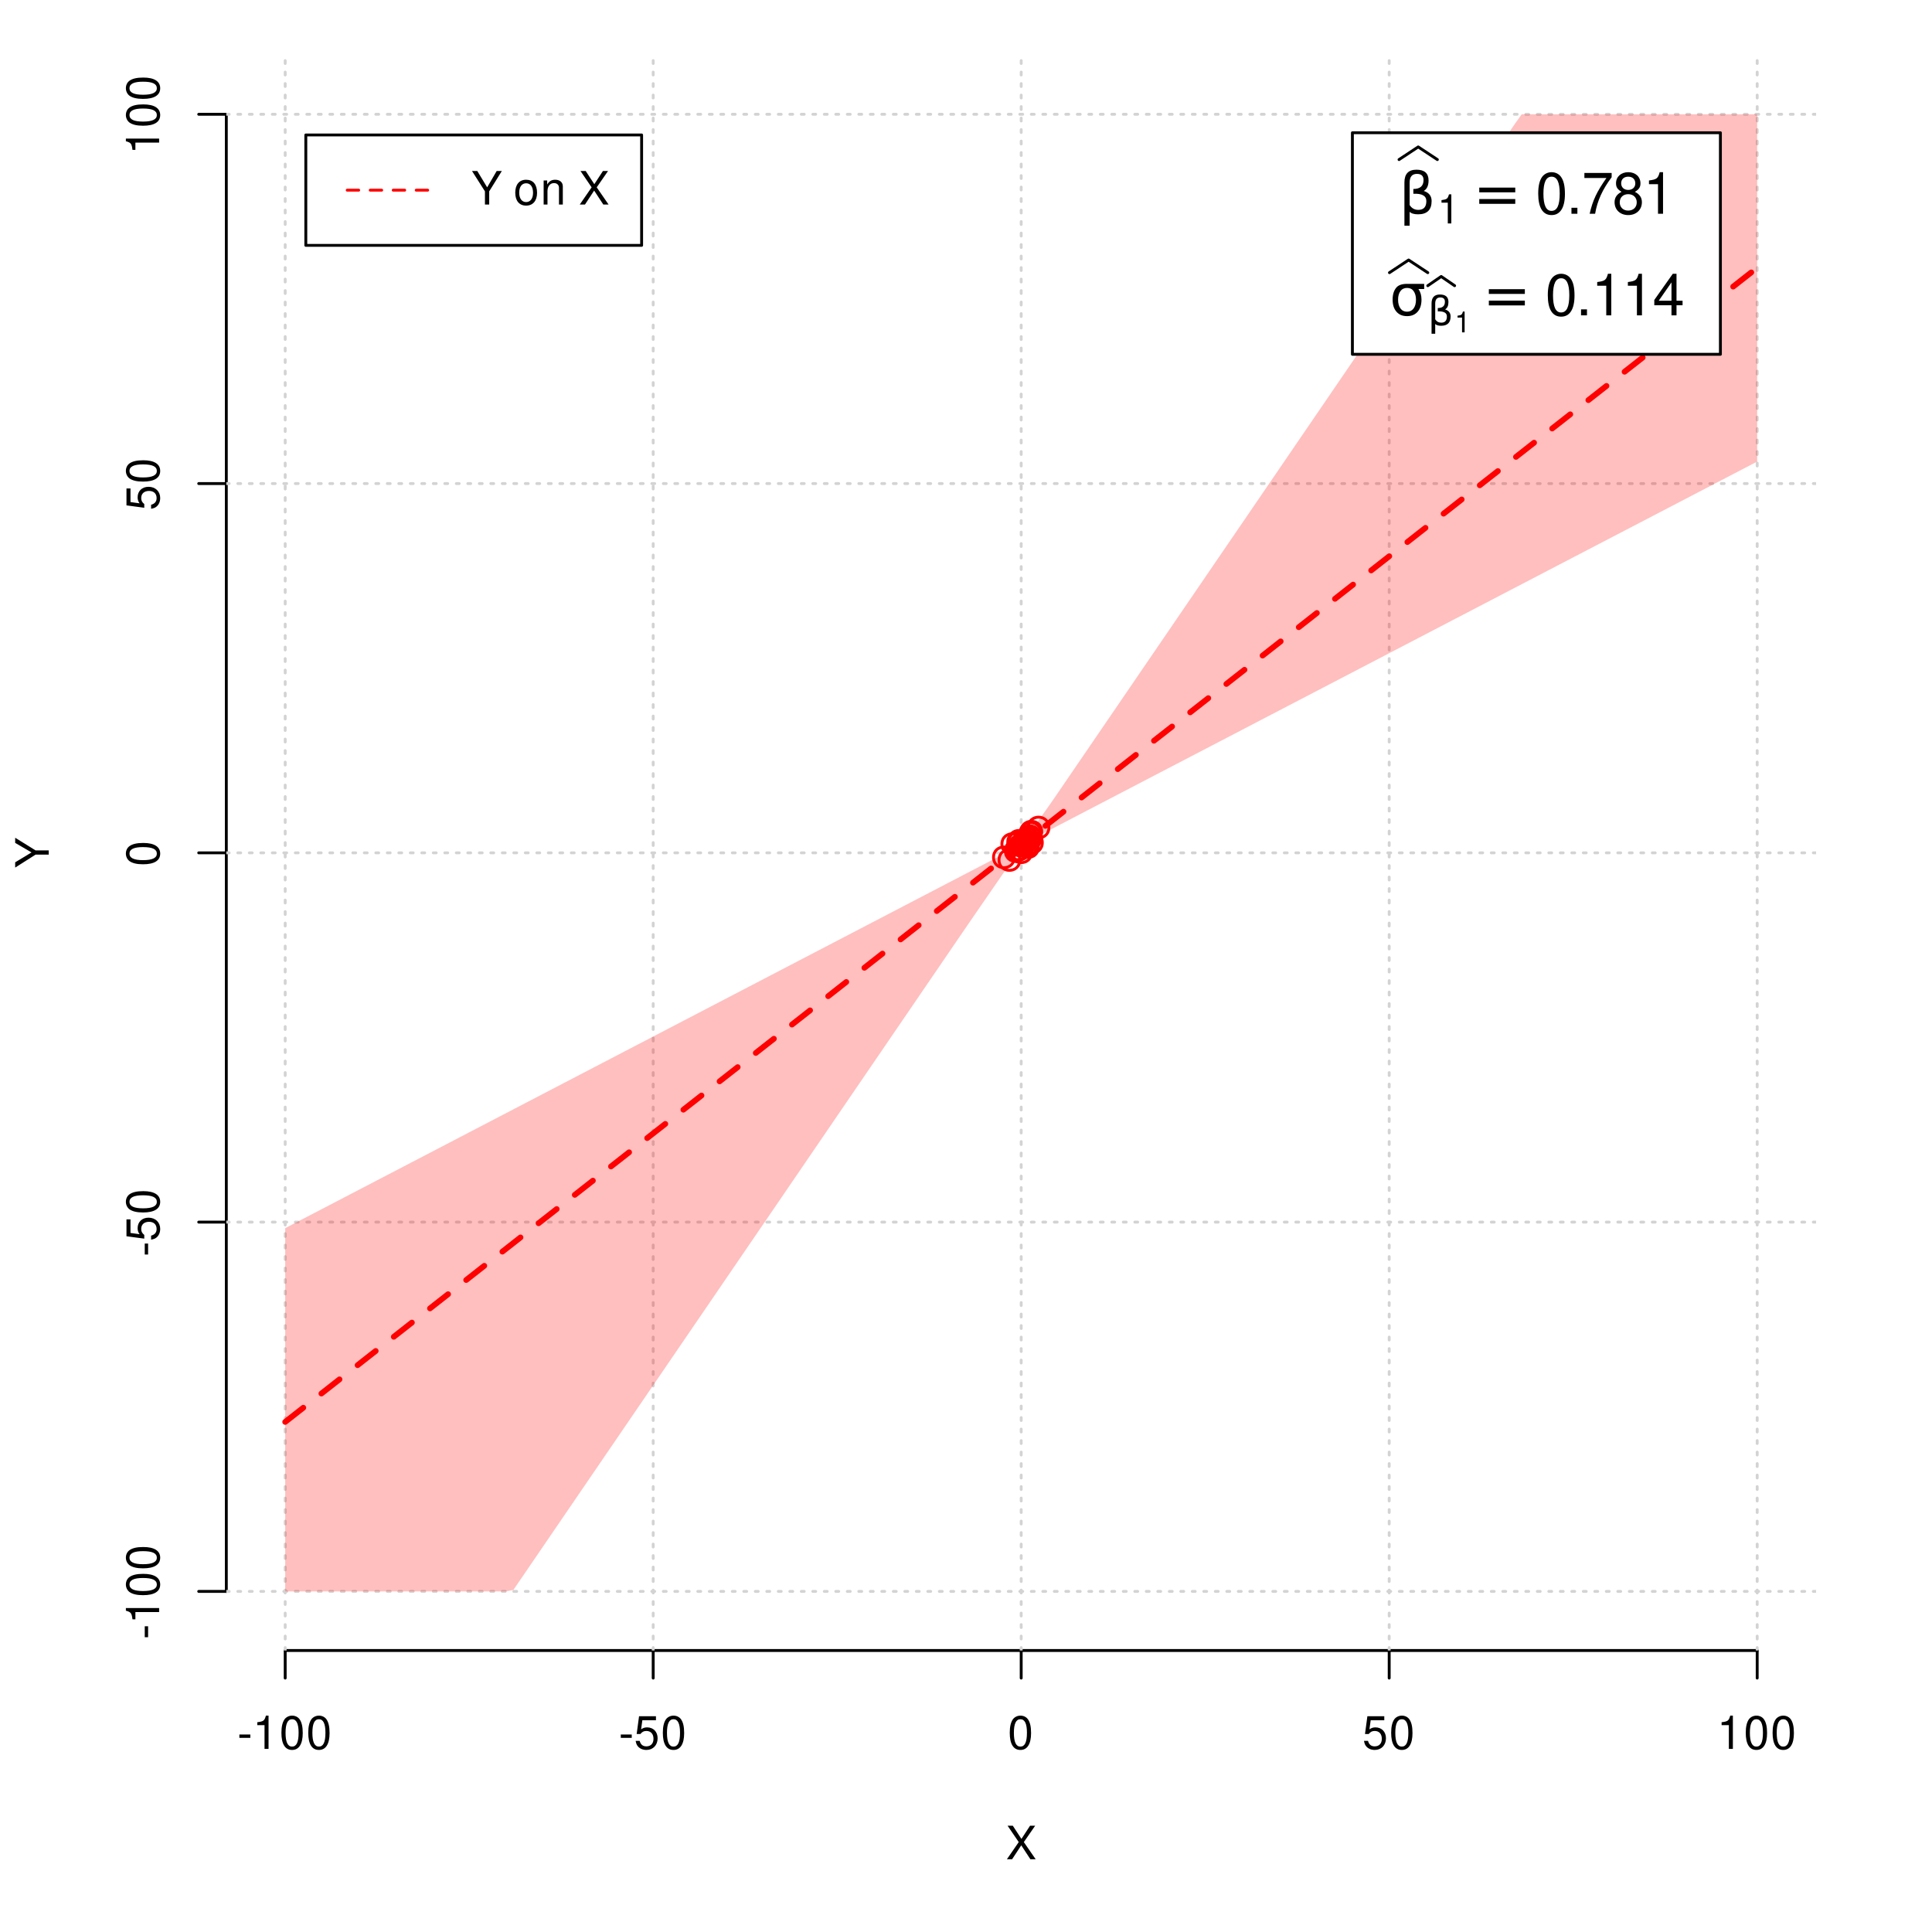<?xml version="1.0" encoding="UTF-8"?>
<svg xmlns="http://www.w3.org/2000/svg" xmlns:xlink="http://www.w3.org/1999/xlink" width="504pt" height="504pt" viewBox="0 0 504 504" version="1.1">
<defs>
<g>
<symbol overflow="visible" id="glyph0-0">
<path style="stroke:none;" d=""/>
</symbol>
<symbol overflow="visible" id="glyph0-1">
<path style="stroke:none;" d="M 4.688 -4.484 L 7.641 -8.75 L 6.312 -8.75 L 4.062 -5.312 L 1.812 -8.75 L 0.453 -8.75 L 3.359 -4.484 L 0.266 0 L 1.625 0 L 4.016 -3.641 L 6.406 0 L 7.781 0 Z M 4.688 -4.484 "/>
</symbol>
<symbol overflow="visible" id="glyph0-2">
<path style="stroke:none;" d="M 3.406 -3.75 L 0.547 -3.75 L 0.547 -2.875 L 3.406 -2.875 Z M 3.406 -3.75 "/>
</symbol>
<symbol overflow="visible" id="glyph0-3">
<path style="stroke:none;" d="M 3.109 -6.188 L 3.109 0 L 4.156 0 L 4.156 -8.672 L 3.469 -8.672 C 3.094 -7.344 2.859 -7.156 1.219 -6.953 L 1.219 -6.188 Z M 3.109 -6.188 "/>
</symbol>
<symbol overflow="visible" id="glyph0-4">
<path style="stroke:none;" d="M 3.297 -8.672 C 2.516 -8.672 1.781 -8.312 1.344 -7.734 C 0.797 -6.953 0.516 -5.812 0.516 -4.203 C 0.516 -1.266 1.469 0.281 3.297 0.281 C 5.094 0.281 6.078 -1.266 6.078 -4.125 C 6.078 -5.812 5.812 -6.938 5.25 -7.734 C 4.812 -8.328 4.109 -8.672 3.297 -8.672 Z M 3.297 -7.734 C 4.438 -7.734 5 -6.578 5 -4.219 C 5 -1.75 4.453 -0.594 3.281 -0.594 C 2.156 -0.594 1.594 -1.797 1.594 -4.188 C 1.594 -6.578 2.156 -7.734 3.297 -7.734 Z M 3.297 -7.734 "/>
</symbol>
<symbol overflow="visible" id="glyph0-5">
<path style="stroke:none;" d="M 5.719 -8.516 L 1.312 -8.516 L 0.688 -3.875 L 1.656 -3.875 C 2.141 -4.469 2.562 -4.672 3.234 -4.672 C 4.375 -4.672 5.078 -3.891 5.078 -2.625 C 5.078 -1.406 4.375 -0.656 3.219 -0.656 C 2.297 -0.656 1.734 -1.125 1.469 -2.094 L 0.422 -2.094 C 0.562 -1.391 0.688 -1.062 0.938 -0.75 C 1.422 -0.094 2.281 0.281 3.234 0.281 C 4.953 0.281 6.156 -0.969 6.156 -2.766 C 6.156 -4.453 5.047 -5.609 3.406 -5.609 C 2.812 -5.609 2.328 -5.453 1.844 -5.094 L 2.172 -7.469 L 5.719 -7.469 Z M 5.719 -8.516 "/>
</symbol>
<symbol overflow="visible" id="glyph0-6">
<path style="stroke:none;" d="M 4.641 -3.438 L 7.938 -8.75 L 6.594 -8.75 L 4.109 -4.484 L 1.531 -8.75 L 0.156 -8.75 L 3.531 -3.438 L 3.531 0 L 4.641 0 Z M 4.641 -3.438 "/>
</symbol>
<symbol overflow="visible" id="glyph0-7">
<path style="stroke:none;" d=""/>
</symbol>
<symbol overflow="visible" id="glyph0-8">
<path style="stroke:none;" d="M 3.266 -6.469 C 1.484 -6.469 0.438 -5.203 0.438 -3.094 C 0.438 -0.969 1.484 0.281 3.281 0.281 C 5.047 0.281 6.125 -0.984 6.125 -3.047 C 6.125 -5.234 5.094 -6.469 3.266 -6.469 Z M 3.281 -5.547 C 4.406 -5.547 5.078 -4.625 5.078 -3.062 C 5.078 -1.578 4.375 -0.641 3.281 -0.641 C 2.156 -0.641 1.469 -1.578 1.469 -3.094 C 1.469 -4.625 2.156 -5.547 3.281 -5.547 Z M 3.281 -5.547 "/>
</symbol>
<symbol overflow="visible" id="glyph0-9">
<path style="stroke:none;" d="M 0.844 -6.281 L 0.844 0 L 1.844 0 L 1.844 -3.469 C 1.844 -4.75 2.516 -5.594 3.547 -5.594 C 4.344 -5.594 4.844 -5.109 4.844 -4.359 L 4.844 0 L 5.844 0 L 5.844 -4.75 C 5.844 -5.797 5.062 -6.469 3.859 -6.469 C 2.922 -6.469 2.312 -6.109 1.766 -5.234 L 1.766 -6.281 Z M 0.844 -6.281 "/>
</symbol>
<symbol overflow="visible" id="glyph1-0">
<path style="stroke:none;" d=""/>
</symbol>
<symbol overflow="visible" id="glyph1-1">
<path style="stroke:none;" d="M -3.438 -4.641 L -8.75 -7.938 L -8.75 -6.594 L -4.484 -4.109 L -8.75 -1.531 L -8.75 -0.156 L -3.438 -3.531 L 0 -3.531 L 0 -4.641 Z M -3.438 -4.641 "/>
</symbol>
<symbol overflow="visible" id="glyph1-2">
<path style="stroke:none;" d="M -3.75 -3.406 L -3.75 -0.547 L -2.875 -0.547 L -2.875 -3.406 Z M -3.75 -3.406 "/>
</symbol>
<symbol overflow="visible" id="glyph1-3">
<path style="stroke:none;" d="M -6.188 -3.109 L 0 -3.109 L 0 -4.156 L -8.672 -4.156 L -8.672 -3.469 C -7.344 -3.094 -7.156 -2.859 -6.953 -1.219 L -6.188 -1.219 Z M -6.188 -3.109 "/>
</symbol>
<symbol overflow="visible" id="glyph1-4">
<path style="stroke:none;" d="M -8.672 -3.297 C -8.672 -2.516 -8.312 -1.781 -7.734 -1.344 C -6.953 -0.797 -5.812 -0.516 -4.203 -0.516 C -1.266 -0.516 0.281 -1.469 0.281 -3.297 C 0.281 -5.094 -1.266 -6.078 -4.125 -6.078 C -5.812 -6.078 -6.938 -5.812 -7.734 -5.25 C -8.328 -4.812 -8.672 -4.109 -8.672 -3.297 Z M -7.734 -3.297 C -7.734 -4.438 -6.578 -5 -4.219 -5 C -1.75 -5 -0.594 -4.453 -0.594 -3.281 C -0.594 -2.156 -1.797 -1.594 -4.188 -1.594 C -6.578 -1.594 -7.734 -2.156 -7.734 -3.297 Z M -7.734 -3.297 "/>
</symbol>
<symbol overflow="visible" id="glyph1-5">
<path style="stroke:none;" d="M -8.516 -5.719 L -8.516 -1.312 L -3.875 -0.688 L -3.875 -1.656 C -4.469 -2.141 -4.672 -2.562 -4.672 -3.234 C -4.672 -4.375 -3.891 -5.078 -2.625 -5.078 C -1.406 -5.078 -0.656 -4.375 -0.656 -3.219 C -0.656 -2.297 -1.125 -1.734 -2.094 -1.469 L -2.094 -0.422 C -1.391 -0.562 -1.062 -0.688 -0.75 -0.938 C -0.094 -1.422 0.281 -2.281 0.281 -3.234 C 0.281 -4.953 -0.969 -6.156 -2.766 -6.156 C -4.453 -6.156 -5.609 -5.047 -5.609 -3.406 C -5.609 -2.812 -5.453 -2.328 -5.094 -1.844 L -7.469 -2.172 L -7.469 -5.719 Z M -8.516 -5.719 "/>
</symbol>
<symbol overflow="visible" id="glyph2-0">
<path style="stroke:none;" d="M 0.75 2.656 L 0.75 -10.578 L 8.25 -10.578 L 8.25 2.656 Z M 1.594 1.812 L 7.406 1.812 L 7.406 -9.734 L 1.594 -9.734 Z M 1.594 1.812 "/>
</symbol>
<symbol overflow="visible" id="glyph2-1">
<path style="stroke:none;" d="M 2.766 -0.5 L 2.766 3.125 L 1.406 3.125 L 1.406 -8.156 C 1.406 -10.375 2.445 -11.484 4.531 -11.484 C 6.645 -11.484 7.703 -10.547 7.703 -8.672 C 7.703 -7.336 7.285 -6.426 6.453 -5.938 C 7.816 -5.5 8.5 -4.625 8.5 -3.312 C 8.5 -1 7.32 0.156 4.969 0.156 C 3.926 0.156 3.191 -0.062 2.766 -0.5 Z M 2.766 -2.266 C 3.305 -1.422 4.055 -1 5.016 -1 C 6.422 -1 7.125 -1.766 7.125 -3.297 C 7.125 -4.672 5.992 -5.305 3.734 -5.203 L 3.734 -6.453 C 5.504 -6.453 6.391 -7.234 6.391 -8.797 C 6.391 -9.859 5.816 -10.391 4.672 -10.391 C 3.398 -10.391 2.766 -9.629 2.766 -8.109 Z M 2.766 -2.266 "/>
</symbol>
<symbol overflow="visible" id="glyph2-2">
<path style="stroke:none;" d="M 1.594 -6.812 L 10.984 -6.812 L 10.984 -5.578 L 1.594 -5.578 Z M 1.594 -3.828 L 10.984 -3.828 L 10.984 -2.578 L 1.594 -2.578 Z M 1.594 -3.828 "/>
</symbol>
<symbol overflow="visible" id="glyph2-3">
<path style="stroke:none;" d="M 4.594 -7.141 C 3.852 -7.141 3.281 -6.867 2.875 -6.328 C 2.457 -5.766 2.25 -5.02 2.25 -4.094 C 2.25 -3.113 2.457 -2.344 2.875 -1.781 C 3.289 -1.219 3.863 -0.938 4.594 -0.938 C 5.312 -0.938 5.879 -1.219 6.297 -1.781 C 6.711 -2.344 6.922 -3.113 6.922 -4.094 C 6.922 -4.988 6.711 -5.734 6.297 -6.328 C 5.91 -6.867 5.344 -7.141 4.594 -7.141 Z M 4.594 -8.203 L 9.062 -8.203 L 9.062 -6.859 L 7.562 -6.859 C 8.094 -6.098 8.359 -5.176 8.359 -4.094 C 8.359 -2.75 8.023 -1.695 7.359 -0.938 C 6.68 -0.164 5.758 0.219 4.594 0.219 C 3.414 0.219 2.492 -0.164 1.828 -0.938 C 1.16 -1.695 0.828 -2.75 0.828 -4.094 C 0.828 -5.445 1.16 -6.504 1.828 -7.266 C 2.379 -7.891 3.301 -8.203 4.594 -8.203 Z M 4.594 -8.203 "/>
</symbol>
<symbol overflow="visible" id="glyph3-0">
<path style="stroke:none;" d=""/>
</symbol>
<symbol overflow="visible" id="glyph3-1">
<path style="stroke:none;" d="M 2.719 -5.406 L 2.719 0 L 3.641 0 L 3.641 -7.594 L 3.031 -7.594 C 2.703 -6.422 2.5 -6.266 1.078 -6.078 L 1.078 -5.406 Z M 2.719 -5.406 "/>
</symbol>
<symbol overflow="visible" id="glyph4-0">
<path style="stroke:none;" d=""/>
</symbol>
<symbol overflow="visible" id="glyph4-1">
<path style="stroke:none;" d="M 4.125 -10.844 C 3.141 -10.844 2.234 -10.391 1.688 -9.656 C 0.984 -8.703 0.641 -7.266 0.641 -5.25 C 0.641 -1.594 1.844 0.344 4.125 0.344 C 6.375 0.344 7.609 -1.594 7.609 -5.156 C 7.609 -7.266 7.281 -8.672 6.562 -9.656 C 6.016 -10.406 5.125 -10.844 4.125 -10.844 Z M 4.125 -9.672 C 5.547 -9.672 6.25 -8.219 6.25 -5.281 C 6.25 -2.188 5.562 -0.75 4.094 -0.75 C 2.703 -0.75 2 -2.25 2 -5.234 C 2 -8.219 2.703 -9.672 4.125 -9.672 Z M 4.125 -9.672 "/>
</symbol>
<symbol overflow="visible" id="glyph4-2">
<path style="stroke:none;" d="M 2.859 -1.562 L 1.312 -1.562 L 1.312 0 L 2.859 0 Z M 2.859 -1.562 "/>
</symbol>
<symbol overflow="visible" id="glyph4-3">
<path style="stroke:none;" d="M 7.797 -10.641 L 0.688 -10.641 L 0.688 -9.328 L 6.438 -9.328 C 3.906 -5.719 2.859 -3.5 2.062 0 L 3.484 0 C 4.062 -3.406 5.406 -6.328 7.797 -9.531 Z M 7.797 -10.641 "/>
</symbol>
<symbol overflow="visible" id="glyph4-4">
<path style="stroke:none;" d="M 5.859 -5.719 C 6.969 -6.391 7.312 -6.938 7.312 -7.953 C 7.312 -9.656 6.016 -10.844 4.125 -10.844 C 2.25 -10.844 0.938 -9.656 0.938 -7.969 C 0.938 -6.938 1.281 -6.406 2.375 -5.719 C 1.156 -5.094 0.562 -4.219 0.562 -3.016 C 0.562 -1.031 2.016 0.344 4.125 0.344 C 6.219 0.344 7.688 -1.031 7.688 -3.016 C 7.688 -4.219 7.094 -5.094 5.859 -5.719 Z M 4.125 -9.672 C 5.25 -9.672 5.969 -9 5.969 -7.922 C 5.969 -6.906 5.234 -6.219 4.125 -6.219 C 3 -6.219 2.281 -6.906 2.281 -7.953 C 2.281 -9 3 -9.672 4.125 -9.672 Z M 4.125 -5.109 C 5.438 -5.109 6.344 -4.25 6.344 -2.984 C 6.344 -1.688 5.453 -0.828 4.094 -0.828 C 2.812 -0.828 1.906 -1.703 1.906 -2.969 C 1.906 -4.266 2.797 -5.109 4.125 -5.109 Z M 4.125 -5.109 "/>
</symbol>
<symbol overflow="visible" id="glyph4-5">
<path style="stroke:none;" d="M 3.891 -7.719 L 3.891 0 L 5.203 0 L 5.203 -10.844 L 4.328 -10.844 C 3.875 -9.188 3.562 -8.953 1.531 -8.688 L 1.531 -7.719 Z M 3.891 -7.719 "/>
</symbol>
<symbol overflow="visible" id="glyph4-6">
<path style="stroke:none;" d="M 4.906 -2.625 L 4.906 0 L 6.219 0 L 6.219 -2.625 L 7.797 -2.625 L 7.797 -3.812 L 6.219 -3.812 L 6.219 -10.844 L 5.25 -10.844 L 0.422 -4.016 L 0.422 -2.625 Z M 4.906 -3.812 L 1.578 -3.812 L 4.906 -8.594 Z M 4.906 -3.812 "/>
</symbol>
<symbol overflow="visible" id="glyph5-0">
<path style="stroke:none;" d="M 0.516 1.859 L 0.516 -7.406 L 5.766 -7.406 L 5.766 1.859 Z M 1.109 1.266 L 5.188 1.266 L 5.188 -6.812 L 1.109 -6.812 Z M 1.109 1.266 "/>
</symbol>
<symbol overflow="visible" id="glyph5-1">
<path style="stroke:none;" d="M 1.938 -0.359 L 1.938 2.188 L 0.984 2.188 L 0.984 -5.703 C 0.984 -7.266 1.711 -8.047 3.172 -8.047 C 4.648 -8.047 5.391 -7.391 5.391 -6.078 C 5.391 -5.141 5.098 -4.5 4.516 -4.156 C 5.473 -3.844 5.953 -3.234 5.953 -2.328 C 5.953 -0.703 5.125 0.109 3.469 0.109 C 2.75 0.109 2.238 -0.047 1.938 -0.359 Z M 1.938 -1.578 C 2.312 -0.992 2.836 -0.703 3.516 -0.703 C 4.492 -0.703 4.984 -1.238 4.984 -2.312 C 4.984 -3.27 4.191 -3.711 2.609 -3.641 L 2.609 -4.516 C 3.848 -4.516 4.469 -5.062 4.469 -6.156 C 4.469 -6.906 4.066 -7.281 3.266 -7.281 C 2.379 -7.281 1.938 -6.742 1.938 -5.672 Z M 1.938 -1.578 "/>
</symbol>
<symbol overflow="visible" id="glyph6-0">
<path style="stroke:none;" d=""/>
</symbol>
<symbol overflow="visible" id="glyph6-1">
<path style="stroke:none;" d="M 1.938 -3.859 L 1.938 0 L 2.609 0 L 2.609 -5.422 L 2.172 -5.422 C 1.938 -4.594 1.781 -4.484 0.766 -4.344 L 0.766 -3.859 Z M 1.938 -3.859 "/>
</symbol>
</g>
<clipPath id="clip1">
  <path d="M 74 14.398 L 75 14.398 L 75 430.559 L 74 430.559 Z M 74 14.398 "/>
</clipPath>
<clipPath id="clip2">
  <path d="M 170 14.398 L 171 14.398 L 171 430.559 L 170 430.559 Z M 170 14.398 "/>
</clipPath>
<clipPath id="clip3">
  <path d="M 266 14.398 L 267 14.398 L 267 430.559 L 266 430.559 Z M 266 14.398 "/>
</clipPath>
<clipPath id="clip4">
  <path d="M 362 14.398 L 363 14.398 L 363 430.559 L 362 430.559 Z M 362 14.398 "/>
</clipPath>
<clipPath id="clip5">
  <path d="M 458 14.398 L 459 14.398 L 459 430.559 L 458 430.559 Z M 458 14.398 "/>
</clipPath>
<clipPath id="clip6">
  <path d="M 59.039 414 L 473.758 414 L 473.758 416 L 59.039 416 Z M 59.039 414 "/>
</clipPath>
<clipPath id="clip7">
  <path d="M 59.039 318 L 473.758 318 L 473.758 320 L 59.039 320 Z M 59.039 318 "/>
</clipPath>
<clipPath id="clip8">
  <path d="M 59.039 222 L 473.758 222 L 473.758 223 L 59.039 223 Z M 59.039 222 "/>
</clipPath>
<clipPath id="clip9">
  <path d="M 59.039 125 L 473.758 125 L 473.758 127 L 59.039 127 Z M 59.039 125 "/>
</clipPath>
<clipPath id="clip10">
  <path d="M 59.039 29 L 473.758 29 L 473.758 31 L 59.039 31 Z M 59.039 29 "/>
</clipPath>
</defs>
<g id="surface1">
<rect x="0" y="0" width="504" height="504" style="fill:rgb(100%,100%,100%);fill-opacity:1;stroke:none;"/>
<g style="fill:rgb(0%,0%,0%);fill-opacity:1;">
  <use xlink:href="#glyph0-1" x="262.398" y="485.029"/>
</g>
<g style="fill:rgb(0%,0%,0%);fill-opacity:1;">
  <use xlink:href="#glyph1-1" x="12.709" y="226.48"/>
</g>
<path style="fill:none;stroke-width:0.75;stroke-linecap:round;stroke-linejoin:round;stroke:rgb(0%,0%,0%);stroke-opacity:1;stroke-miterlimit:10;" d="M 74.398 430.559 L 458.398 430.559 "/>
<path style="fill:none;stroke-width:0.75;stroke-linecap:round;stroke-linejoin:round;stroke:rgb(0%,0%,0%);stroke-opacity:1;stroke-miterlimit:10;" d="M 74.398 430.559 L 74.398 437.762 "/>
<path style="fill:none;stroke-width:0.75;stroke-linecap:round;stroke-linejoin:round;stroke:rgb(0%,0%,0%);stroke-opacity:1;stroke-miterlimit:10;" d="M 170.398 430.559 L 170.398 437.762 "/>
<path style="fill:none;stroke-width:0.75;stroke-linecap:round;stroke-linejoin:round;stroke:rgb(0%,0%,0%);stroke-opacity:1;stroke-miterlimit:10;" d="M 266.398 430.559 L 266.398 437.762 "/>
<path style="fill:none;stroke-width:0.75;stroke-linecap:round;stroke-linejoin:round;stroke:rgb(0%,0%,0%);stroke-opacity:1;stroke-miterlimit:10;" d="M 362.398 430.559 L 362.398 437.762 "/>
<path style="fill:none;stroke-width:0.75;stroke-linecap:round;stroke-linejoin:round;stroke:rgb(0%,0%,0%);stroke-opacity:1;stroke-miterlimit:10;" d="M 458.398 430.559 L 458.398 437.762 "/>
<g style="fill:rgb(0%,0%,0%);fill-opacity:1;">
  <use xlink:href="#glyph0-2" x="61.898" y="456.229"/>
  <use xlink:href="#glyph0-3" x="65.898" y="456.229"/>
  <use xlink:href="#glyph0-4" x="72.898" y="456.229"/>
  <use xlink:href="#glyph0-4" x="79.898" y="456.229"/>
</g>
<g style="fill:rgb(0%,0%,0%);fill-opacity:1;">
  <use xlink:href="#glyph0-2" x="161.398" y="456.229"/>
  <use xlink:href="#glyph0-5" x="165.398" y="456.229"/>
  <use xlink:href="#glyph0-4" x="172.398" y="456.229"/>
</g>
<g style="fill:rgb(0%,0%,0%);fill-opacity:1;">
  <use xlink:href="#glyph0-4" x="262.898" y="456.229"/>
</g>
<g style="fill:rgb(0%,0%,0%);fill-opacity:1;">
  <use xlink:href="#glyph0-5" x="355.398" y="456.229"/>
  <use xlink:href="#glyph0-4" x="362.398" y="456.229"/>
</g>
<g style="fill:rgb(0%,0%,0%);fill-opacity:1;">
  <use xlink:href="#glyph0-3" x="447.898" y="456.229"/>
  <use xlink:href="#glyph0-4" x="454.898" y="456.229"/>
  <use xlink:href="#glyph0-4" x="461.898" y="456.229"/>
</g>
<path style="fill:none;stroke-width:0.75;stroke-linecap:round;stroke-linejoin:round;stroke:rgb(0%,0%,0%);stroke-opacity:1;stroke-miterlimit:10;" d="M 59.039 415.148 L 59.039 29.812 "/>
<path style="fill:none;stroke-width:0.75;stroke-linecap:round;stroke-linejoin:round;stroke:rgb(0%,0%,0%);stroke-opacity:1;stroke-miterlimit:10;" d="M 59.039 415.148 L 51.84 415.148 "/>
<path style="fill:none;stroke-width:0.75;stroke-linecap:round;stroke-linejoin:round;stroke:rgb(0%,0%,0%);stroke-opacity:1;stroke-miterlimit:10;" d="M 59.039 318.812 L 51.84 318.812 "/>
<path style="fill:none;stroke-width:0.75;stroke-linecap:round;stroke-linejoin:round;stroke:rgb(0%,0%,0%);stroke-opacity:1;stroke-miterlimit:10;" d="M 59.039 222.48 L 51.84 222.48 "/>
<path style="fill:none;stroke-width:0.75;stroke-linecap:round;stroke-linejoin:round;stroke:rgb(0%,0%,0%);stroke-opacity:1;stroke-miterlimit:10;" d="M 59.039 126.148 L 51.84 126.148 "/>
<path style="fill:none;stroke-width:0.75;stroke-linecap:round;stroke-linejoin:round;stroke:rgb(0%,0%,0%);stroke-opacity:1;stroke-miterlimit:10;" d="M 59.039 29.812 L 51.84 29.812 "/>
<g style="fill:rgb(0%,0%,0%);fill-opacity:1;">
  <use xlink:href="#glyph1-2" x="41.51" y="427.648"/>
  <use xlink:href="#glyph1-3" x="41.51" y="423.648"/>
  <use xlink:href="#glyph1-4" x="41.51" y="416.648"/>
  <use xlink:href="#glyph1-4" x="41.51" y="409.648"/>
</g>
<g style="fill:rgb(0%,0%,0%);fill-opacity:1;">
  <use xlink:href="#glyph1-2" x="41.51" y="327.812"/>
  <use xlink:href="#glyph1-5" x="41.51" y="323.812"/>
  <use xlink:href="#glyph1-4" x="41.51" y="316.812"/>
</g>
<g style="fill:rgb(0%,0%,0%);fill-opacity:1;">
  <use xlink:href="#glyph1-4" x="41.51" y="225.98"/>
</g>
<g style="fill:rgb(0%,0%,0%);fill-opacity:1;">
  <use xlink:href="#glyph1-5" x="41.51" y="133.148"/>
  <use xlink:href="#glyph1-4" x="41.51" y="126.148"/>
</g>
<g style="fill:rgb(0%,0%,0%);fill-opacity:1;">
  <use xlink:href="#glyph1-3" x="41.51" y="40.312"/>
  <use xlink:href="#glyph1-4" x="41.51" y="33.312"/>
  <use xlink:href="#glyph1-4" x="41.51" y="26.312"/>
</g>
<g clip-path="url(#clip1)" clip-rule="nonzero">
<path style="fill:none;stroke-width:0.75;stroke-linecap:round;stroke-linejoin:round;stroke:rgb(82.745%,82.745%,82.745%);stroke-opacity:1;stroke-dasharray:0.75,2.25;stroke-miterlimit:10;" d="M 74.398 430.559 L 74.398 14.398 "/>
</g>
<g clip-path="url(#clip2)" clip-rule="nonzero">
<path style="fill:none;stroke-width:0.75;stroke-linecap:round;stroke-linejoin:round;stroke:rgb(82.745%,82.745%,82.745%);stroke-opacity:1;stroke-dasharray:0.75,2.25;stroke-miterlimit:10;" d="M 170.398 430.559 L 170.398 14.398 "/>
</g>
<g clip-path="url(#clip3)" clip-rule="nonzero">
<path style="fill:none;stroke-width:0.75;stroke-linecap:round;stroke-linejoin:round;stroke:rgb(82.745%,82.745%,82.745%);stroke-opacity:1;stroke-dasharray:0.75,2.25;stroke-miterlimit:10;" d="M 266.398 430.559 L 266.398 14.398 "/>
</g>
<g clip-path="url(#clip4)" clip-rule="nonzero">
<path style="fill:none;stroke-width:0.75;stroke-linecap:round;stroke-linejoin:round;stroke:rgb(82.745%,82.745%,82.745%);stroke-opacity:1;stroke-dasharray:0.75,2.25;stroke-miterlimit:10;" d="M 362.398 430.559 L 362.398 14.398 "/>
</g>
<g clip-path="url(#clip5)" clip-rule="nonzero">
<path style="fill:none;stroke-width:0.75;stroke-linecap:round;stroke-linejoin:round;stroke:rgb(82.745%,82.745%,82.745%);stroke-opacity:1;stroke-dasharray:0.75,2.25;stroke-miterlimit:10;" d="M 458.398 430.559 L 458.398 14.398 "/>
</g>
<g clip-path="url(#clip6)" clip-rule="nonzero">
<path style="fill:none;stroke-width:0.75;stroke-linecap:round;stroke-linejoin:round;stroke:rgb(82.745%,82.745%,82.745%);stroke-opacity:1;stroke-dasharray:0.75,2.25;stroke-miterlimit:10;" d="M 59.039 415.148 L 473.762 415.148 "/>
</g>
<g clip-path="url(#clip7)" clip-rule="nonzero">
<path style="fill:none;stroke-width:0.75;stroke-linecap:round;stroke-linejoin:round;stroke:rgb(82.745%,82.745%,82.745%);stroke-opacity:1;stroke-dasharray:0.75,2.25;stroke-miterlimit:10;" d="M 59.039 318.812 L 473.762 318.812 "/>
</g>
<g clip-path="url(#clip8)" clip-rule="nonzero">
<path style="fill:none;stroke-width:0.75;stroke-linecap:round;stroke-linejoin:round;stroke:rgb(82.745%,82.745%,82.745%);stroke-opacity:1;stroke-dasharray:0.75,2.25;stroke-miterlimit:10;" d="M 59.039 222.48 L 473.762 222.48 "/>
</g>
<g clip-path="url(#clip9)" clip-rule="nonzero">
<path style="fill:none;stroke-width:0.75;stroke-linecap:round;stroke-linejoin:round;stroke:rgb(82.745%,82.745%,82.745%);stroke-opacity:1;stroke-dasharray:0.75,2.25;stroke-miterlimit:10;" d="M 59.039 126.148 L 473.762 126.148 "/>
</g>
<g clip-path="url(#clip10)" clip-rule="nonzero">
<path style="fill:none;stroke-width:0.75;stroke-linecap:round;stroke-linejoin:round;stroke:rgb(82.745%,82.745%,82.745%);stroke-opacity:1;stroke-dasharray:0.75,2.25;stroke-miterlimit:10;" d="M 59.039 29.812 L 473.762 29.812 "/>
</g>
<path style=" stroke:none;fill-rule:nonzero;fill:rgb(100%,0%,0%);fill-opacity:0.251;" d="M 74.398 415.148 L 74.398 320.387 L 76.32 319.387 L 78.238 318.387 L 80.16 317.387 L 82.078 316.391 L 85.922 314.391 L 87.84 313.391 L 89.762 312.391 L 91.68 311.391 L 93.602 310.391 L 95.52 309.391 L 97.441 308.391 L 99.359 307.391 L 101.281 306.391 L 103.199 305.391 L 105.121 304.391 L 107.039 303.391 L 108.961 302.391 L 110.879 301.391 L 112.801 300.391 L 114.719 299.391 L 116.641 298.391 L 118.559 297.391 L 120.48 296.391 L 122.398 295.391 L 124.32 294.391 L 126.238 293.391 L 128.16 292.391 L 130.078 291.391 L 133.922 289.391 L 135.84 288.391 L 137.762 287.391 L 139.68 286.391 L 141.602 285.391 L 143.52 284.391 L 145.441 283.391 L 147.359 282.391 L 149.281 281.391 L 151.199 280.391 L 153.121 279.391 L 155.039 278.391 L 156.961 277.391 L 158.879 276.391 L 160.801 275.391 L 162.719 274.391 L 164.641 273.391 L 166.559 272.391 L 168.48 271.395 L 170.398 270.395 L 172.32 269.395 L 174.238 268.395 L 176.16 267.395 L 178.078 266.395 L 181.922 264.395 L 183.84 263.395 L 185.762 262.395 L 187.68 261.395 L 189.602 260.395 L 191.52 259.395 L 193.441 258.395 L 195.359 257.395 L 197.281 256.395 L 199.199 255.395 L 201.121 254.395 L 203.039 253.395 L 204.961 252.395 L 206.879 251.395 L 208.801 250.395 L 210.719 249.395 L 212.641 248.395 L 214.559 247.395 L 216.48 246.395 L 218.398 245.395 L 220.32 244.395 L 222.238 243.395 L 224.16 242.395 L 226.078 241.395 L 229.922 239.395 L 231.84 238.395 L 233.762 237.395 L 235.68 236.395 L 237.602 235.395 L 239.52 234.395 L 241.441 233.395 L 243.359 232.395 L 245.281 231.395 L 247.199 230.395 L 249.121 229.395 L 251.039 228.395 L 252.961 227.395 L 254.879 226.398 L 256.801 225.398 L 258.719 224.398 L 260.641 223.398 L 262.559 222.398 L 264.48 221.398 L 266.398 219.77 L 268.32 217.574 L 270.238 214.996 L 272.16 212.289 L 274.078 209.582 L 276 206.789 L 277.922 203.977 L 279.84 201.168 L 281.762 198.355 L 283.68 195.547 L 285.602 192.734 L 287.52 189.926 L 289.441 187.113 L 291.359 184.305 L 293.281 181.492 L 295.199 178.684 L 297.121 175.871 L 299.039 173.059 L 300.961 170.25 L 302.879 167.438 L 304.801 164.629 L 306.719 161.816 L 308.641 159.008 L 310.559 156.195 L 312.48 153.387 L 314.398 150.574 L 316.32 147.766 L 318.238 144.953 L 320.16 142.145 L 322.078 139.332 L 324 136.523 L 325.922 133.711 L 327.84 130.902 L 329.762 128.09 L 331.68 125.281 L 333.602 122.469 L 335.52 119.66 L 337.441 116.848 L 339.359 114.035 L 341.281 111.227 L 343.199 108.414 L 345.121 105.605 L 347.039 102.793 L 348.961 99.984 L 350.879 97.172 L 352.801 94.363 L 354.719 91.551 L 356.641 88.742 L 358.559 85.93 L 360.48 83.121 L 362.398 80.309 L 364.32 77.5 L 366.238 74.688 L 368.16 71.879 L 370.078 69.066 L 372 66.258 L 373.922 63.445 L 375.84 60.637 L 377.762 57.824 L 379.68 55.016 L 381.602 52.203 L 383.52 49.391 L 385.441 46.582 L 387.359 43.77 L 389.281 40.961 L 391.199 38.148 L 393.121 35.34 L 395.039 32.527 L 396.961 29.812 L 458.398 29.812 L 458.398 120.406 L 456.48 121.406 L 454.559 122.406 L 452.641 123.406 L 450.719 124.406 L 448.801 125.406 L 446.879 126.406 L 444.961 127.406 L 443.039 128.406 L 441.121 129.406 L 439.199 130.406 L 437.281 131.406 L 435.359 132.406 L 433.441 133.406 L 431.52 134.406 L 429.602 135.406 L 427.68 136.406 L 425.762 137.406 L 423.84 138.402 L 421.922 139.402 L 418.078 141.402 L 416.16 142.402 L 414.238 143.402 L 412.32 144.402 L 410.398 145.402 L 408.48 146.402 L 406.559 147.402 L 404.641 148.402 L 402.719 149.402 L 400.801 150.402 L 398.879 151.402 L 396.961 152.402 L 395.039 153.402 L 393.121 154.402 L 391.199 155.402 L 389.281 156.402 L 387.359 157.402 L 385.441 158.402 L 383.52 159.402 L 381.602 160.402 L 379.68 161.402 L 377.762 162.402 L 375.84 163.402 L 373.922 164.402 L 370.078 166.402 L 368.16 167.402 L 366.238 168.402 L 364.32 169.402 L 362.398 170.402 L 360.48 171.402 L 358.559 172.402 L 356.641 173.402 L 354.719 174.402 L 352.801 175.402 L 350.879 176.402 L 348.961 177.402 L 347.039 178.402 L 345.121 179.402 L 343.199 180.402 L 341.281 181.402 L 339.359 182.402 L 337.441 183.398 L 335.52 184.398 L 333.602 185.398 L 331.68 186.398 L 329.762 187.398 L 327.84 188.398 L 325.922 189.398 L 322.078 191.398 L 320.16 192.398 L 318.238 193.398 L 316.32 194.398 L 314.398 195.398 L 312.48 196.398 L 310.559 197.398 L 308.641 198.398 L 306.719 199.398 L 304.801 200.398 L 302.879 201.398 L 300.961 202.398 L 299.039 203.398 L 297.121 204.398 L 295.199 205.398 L 293.281 206.398 L 291.359 207.398 L 289.441 208.398 L 287.52 209.398 L 285.602 210.398 L 283.68 211.398 L 281.762 212.398 L 279.84 213.398 L 277.922 214.398 L 274.078 216.398 L 272.16 217.398 L 270.238 218.398 L 268.32 219.551 L 266.398 221.254 L 264.48 223.816 L 262.559 226.602 L 260.641 229.383 L 258.719 232.168 L 256.801 234.953 L 254.879 237.734 L 252.961 240.52 L 251.039 243.328 L 249.121 246.137 L 247.199 248.949 L 245.281 251.758 L 243.359 254.57 L 241.441 257.379 L 239.52 260.191 L 237.602 263 L 235.68 265.812 L 233.762 268.621 L 231.84 271.434 L 229.922 274.242 L 228 277.055 L 226.078 279.863 L 224.16 282.676 L 222.238 285.484 L 220.32 288.297 L 218.398 291.105 L 216.48 293.918 L 214.559 296.727 L 212.641 299.539 L 210.719 302.352 L 208.801 305.16 L 206.879 307.973 L 204.961 310.781 L 203.039 313.594 L 201.121 316.402 L 199.199 319.215 L 197.281 322.023 L 195.359 324.836 L 193.441 327.645 L 191.52 330.457 L 189.602 333.266 L 187.68 336.078 L 185.762 338.887 L 183.84 341.699 L 181.922 344.508 L 180 347.32 L 178.078 350.129 L 176.16 352.941 L 174.238 355.75 L 172.32 358.562 L 170.398 361.375 L 168.48 364.184 L 166.559 366.996 L 164.641 369.805 L 162.719 372.617 L 160.801 375.426 L 158.879 378.238 L 156.961 381.047 L 155.039 383.859 L 153.121 386.668 L 151.199 389.48 L 149.281 392.289 L 147.359 395.102 L 145.441 397.91 L 143.52 400.723 L 141.602 403.531 L 139.68 406.344 L 137.762 409.152 L 135.84 411.965 L 133.922 414.773 L 132 415.148 Z M 74.398 415.148 "/>
<path style="fill:none;stroke-width:0.75;stroke-linecap:round;stroke-linejoin:round;stroke:rgb(100%,0%,0%);stroke-opacity:1;stroke-miterlimit:10;" d="M 270.875 220.988 C 270.875 224.59 265.477 224.59 265.477 220.988 C 265.477 217.387 270.875 217.387 270.875 220.988 "/>
<path style="fill:none;stroke-width:0.75;stroke-linecap:round;stroke-linejoin:round;stroke:rgb(100%,0%,0%);stroke-opacity:1;stroke-miterlimit:10;" d="M 269.988 219.977 C 269.988 223.578 264.59 223.578 264.59 219.977 C 264.59 216.379 269.988 216.379 269.988 219.977 "/>
<path style="fill:none;stroke-width:0.75;stroke-linecap:round;stroke-linejoin:round;stroke:rgb(100%,0%,0%);stroke-opacity:1;stroke-miterlimit:10;" d="M 267.684 222.035 C 267.684 225.637 262.281 225.637 262.281 222.035 C 262.281 218.434 267.684 218.434 267.684 222.035 "/>
<path style="fill:none;stroke-width:0.75;stroke-linecap:round;stroke-linejoin:round;stroke:rgb(100%,0%,0%);stroke-opacity:1;stroke-miterlimit:10;" d="M 268.539 219.336 C 268.539 222.938 263.137 222.938 263.137 219.336 C 263.137 215.738 268.539 215.738 268.539 219.336 "/>
<path style="fill:none;stroke-width:0.75;stroke-linecap:round;stroke-linejoin:round;stroke:rgb(100%,0%,0%);stroke-opacity:1;stroke-miterlimit:10;" d="M 270.758 218.766 C 270.758 222.367 265.355 222.367 265.355 218.766 C 265.355 215.168 270.758 215.168 270.758 218.766 "/>
<path style="fill:none;stroke-width:0.75;stroke-linecap:round;stroke-linejoin:round;stroke:rgb(100%,0%,0%);stroke-opacity:1;stroke-miterlimit:10;" d="M 264.586 223.656 C 264.586 227.258 259.184 227.258 259.184 223.656 C 259.184 220.059 264.586 220.059 264.586 223.656 "/>
<path style="fill:none;stroke-width:0.75;stroke-linecap:round;stroke-linejoin:round;stroke:rgb(100%,0%,0%);stroke-opacity:1;stroke-miterlimit:10;" d="M 268.836 220.562 C 268.836 224.164 263.438 224.164 263.438 220.562 C 263.438 216.965 268.836 216.965 268.836 220.562 "/>
<path style="fill:none;stroke-width:0.75;stroke-linecap:round;stroke-linejoin:round;stroke:rgb(100%,0%,0%);stroke-opacity:1;stroke-miterlimit:10;" d="M 271.535 217.289 C 271.535 220.891 266.137 220.891 266.137 217.289 C 266.137 213.691 271.535 213.691 271.535 217.289 "/>
<path style="fill:none;stroke-width:0.75;stroke-linecap:round;stroke-linejoin:round;stroke:rgb(100%,0%,0%);stroke-opacity:1;stroke-miterlimit:10;" d="M 266.02 224.348 C 266.02 227.949 260.617 227.949 260.617 224.348 C 260.617 220.75 266.02 220.75 266.02 224.348 "/>
<path style="fill:none;stroke-width:0.75;stroke-linecap:round;stroke-linejoin:round;stroke:rgb(100%,0%,0%);stroke-opacity:1;stroke-miterlimit:10;" d="M 271.277 218.105 C 271.277 221.703 265.875 221.703 265.875 218.105 C 265.875 214.504 271.277 214.504 271.277 218.105 "/>
<path style="fill:none;stroke-width:0.75;stroke-linecap:round;stroke-linejoin:round;stroke:rgb(100%,0%,0%);stroke-opacity:1;stroke-miterlimit:10;" d="M 271.75 216.953 C 271.75 220.555 266.352 220.555 266.352 216.953 C 266.352 213.355 271.75 213.355 271.75 216.953 "/>
<path style="fill:none;stroke-width:0.75;stroke-linecap:round;stroke-linejoin:round;stroke:rgb(100%,0%,0%);stroke-opacity:1;stroke-miterlimit:10;" d="M 268.289 219.703 C 268.289 223.305 262.891 223.305 262.891 219.703 C 262.891 216.105 268.289 216.105 268.289 219.703 "/>
<path style="fill:none;stroke-width:0.75;stroke-linecap:round;stroke-linejoin:round;stroke:rgb(100%,0%,0%);stroke-opacity:1;stroke-miterlimit:10;" d="M 273.625 215.871 C 273.625 219.473 268.223 219.473 268.223 215.871 C 268.223 212.273 273.625 212.273 273.625 215.871 "/>
<path style="fill:none;stroke-width:0.75;stroke-linecap:round;stroke-linejoin:round;stroke:rgb(100%,0%,0%);stroke-opacity:1;stroke-miterlimit:10;" d="M 271.906 219.82 C 271.906 223.418 266.504 223.418 266.504 219.82 C 266.504 216.219 271.906 216.219 271.906 219.82 "/>
<path style="fill:none;stroke-width:0.75;stroke-linecap:round;stroke-linejoin:round;stroke:rgb(100%,0%,0%);stroke-opacity:1;stroke-miterlimit:10;" d="M 271.57 218.676 C 271.57 222.273 266.168 222.273 266.168 218.676 C 266.168 215.074 271.57 215.074 271.57 218.676 "/>
<path style="fill:none;stroke-width:0.75;stroke-linecap:round;stroke-linejoin:round;stroke:rgb(100%,0%,0%);stroke-opacity:1;stroke-miterlimit:10;" d="M 266.766 220.203 C 266.766 223.805 261.367 223.805 261.367 220.203 C 261.367 216.602 266.766 216.602 266.766 220.203 "/>
<path style="fill:none;stroke-width:0.75;stroke-linecap:round;stroke-linejoin:round;stroke:rgb(100%,0%,0%);stroke-opacity:1;stroke-miterlimit:10;" d="M 267.855 221.66 C 267.855 225.262 262.453 225.262 262.453 221.66 C 262.453 218.062 267.855 218.062 267.855 221.66 "/>
<path style="fill:none;stroke-width:0.75;stroke-linecap:round;stroke-linejoin:round;stroke:rgb(100%,0%,0%);stroke-opacity:1;stroke-miterlimit:10;" d="M 270.312 220.766 C 270.312 224.363 264.91 224.363 264.91 220.766 C 264.91 217.164 270.312 217.164 270.312 220.766 "/>
<path style="fill:none;stroke-width:0.75;stroke-linecap:round;stroke-linejoin:round;stroke:rgb(100%,0%,0%);stroke-opacity:1;stroke-miterlimit:10;" d="M 269.902 219.836 C 269.902 223.438 264.504 223.438 264.504 219.836 C 264.504 216.234 269.902 216.234 269.902 219.836 "/>
<path style="fill:none;stroke-width:0.75;stroke-linecap:round;stroke-linejoin:round;stroke:rgb(100%,0%,0%);stroke-opacity:1;stroke-miterlimit:10;" d="M 269.105 222.332 C 269.105 225.934 263.703 225.934 263.703 222.332 C 263.703 218.734 269.105 218.734 269.105 222.332 "/>
<path style="fill:none;stroke-width:0.75;stroke-linecap:round;stroke-linejoin:round;stroke:rgb(100%,0%,0%);stroke-opacity:1;stroke-miterlimit:10;" d="M 269.844 219.477 C 269.844 223.078 264.441 223.078 264.441 219.477 C 264.441 215.879 269.844 215.879 269.844 219.477 "/>
<path style="fill:none;stroke-width:0.75;stroke-linecap:round;stroke-linejoin:round;stroke:rgb(100%,0%,0%);stroke-opacity:1;stroke-miterlimit:10;" d="M 270.473 219.332 C 270.473 222.93 265.074 222.93 265.074 219.332 C 265.074 215.73 270.473 215.73 270.473 219.332 "/>
<path style="fill:none;stroke-width:0.75;stroke-linecap:round;stroke-linejoin:round;stroke:rgb(100%,0%,0%);stroke-opacity:1;stroke-miterlimit:10;" d="M 268.551 219.66 C 268.551 223.262 263.152 223.262 263.152 219.66 C 263.152 216.062 268.551 216.062 268.551 219.66 "/>
<path style="fill:none;stroke-width:0.75;stroke-linecap:round;stroke-linejoin:round;stroke:rgb(100%,0%,0%);stroke-opacity:1;stroke-miterlimit:10;" d="M 269.461 220.562 C 269.461 224.16 264.059 224.16 264.059 220.562 C 264.059 216.961 269.461 216.961 269.461 220.562 "/>
<path style="fill:none;stroke-width:0.75;stroke-linecap:round;stroke-linejoin:round;stroke:rgb(100%,0%,0%);stroke-opacity:1;stroke-miterlimit:10;" d="M 268.559 221.613 C 268.559 225.215 263.156 225.215 263.156 221.613 C 263.156 218.016 268.559 218.016 268.559 221.613 "/>
<path style="fill:none;stroke-width:1.5;stroke-linecap:round;stroke-linejoin:round;stroke:rgb(100%,0%,0%);stroke-opacity:1;stroke-dasharray:6,6;stroke-miterlimit:10;" d="M 74.398 370.938 L 76.32 369.43 L 78.238 367.926 L 80.16 366.418 L 82.078 364.914 L 84 363.41 L 85.922 361.902 L 87.84 360.398 L 89.762 358.891 L 91.68 357.387 L 93.602 355.883 L 95.52 354.375 L 97.441 352.871 L 99.359 351.367 L 101.281 349.859 L 103.199 348.355 L 105.121 346.848 L 107.039 345.344 L 108.961 343.84 L 110.879 342.332 L 112.801 340.828 L 114.719 339.32 L 116.641 337.816 L 118.559 336.312 L 120.48 334.805 L 122.398 333.301 L 124.32 331.793 L 126.238 330.289 L 128.16 328.785 L 130.078 327.277 L 132 325.773 L 133.922 324.266 L 135.84 322.762 L 137.762 321.258 L 139.68 319.75 L 141.602 318.246 L 143.52 316.742 L 145.441 315.234 L 147.359 313.73 L 149.281 312.223 L 151.199 310.719 L 153.121 309.215 L 155.039 307.707 L 156.961 306.203 L 158.879 304.695 L 160.801 303.191 L 162.719 301.688 L 164.641 300.18 L 166.559 298.676 L 168.48 297.168 L 170.398 295.664 L 172.32 294.16 L 174.238 292.652 L 176.16 291.148 L 178.078 289.641 L 181.922 286.633 L 183.84 285.125 L 185.762 283.621 L 187.68 282.117 L 189.602 280.609 L 191.52 279.105 L 193.441 277.598 L 195.359 276.094 L 197.281 274.59 L 199.199 273.082 L 201.121 271.578 L 203.039 270.07 L 204.961 268.566 L 206.879 267.062 L 208.801 265.555 L 210.719 264.051 L 212.641 262.543 L 214.559 261.039 L 216.48 259.535 L 218.398 258.027 L 220.32 256.523 L 222.238 255.016 L 224.16 253.512 L 226.078 252.008 L 228 250.5 L 229.922 248.996 L 231.84 247.492 L 233.762 245.984 L 235.68 244.48 L 237.602 242.973 L 239.52 241.469 L 241.441 239.965 L 243.359 238.457 L 245.281 236.953 L 247.199 235.445 L 249.121 233.941 L 251.039 232.438 L 252.961 230.93 L 254.879 229.426 L 256.801 227.918 L 258.719 226.414 L 260.641 224.91 L 262.559 223.402 L 264.48 221.898 L 266.398 220.391 L 268.32 218.887 L 270.238 217.383 L 272.16 215.875 L 274.078 214.371 L 276 212.867 L 277.922 211.359 L 279.84 209.855 L 281.762 208.348 L 283.68 206.844 L 285.602 205.34 L 287.52 203.832 L 289.441 202.328 L 291.359 200.82 L 293.281 199.316 L 295.199 197.812 L 297.121 196.305 L 299.039 194.801 L 300.961 193.293 L 302.879 191.789 L 304.801 190.285 L 306.719 188.777 L 308.641 187.273 L 310.559 185.766 L 312.48 184.262 L 314.398 182.758 L 316.32 181.25 L 318.238 179.746 L 320.16 178.242 L 322.078 176.734 L 324 175.23 L 325.922 173.723 L 327.84 172.219 L 329.762 170.715 L 331.68 169.207 L 333.602 167.703 L 335.52 166.195 L 337.441 164.691 L 339.359 163.188 L 341.281 161.68 L 343.199 160.176 L 345.121 158.668 L 347.039 157.164 L 348.961 155.66 L 350.879 154.152 L 352.801 152.648 L 354.719 151.141 L 356.641 149.637 L 358.559 148.133 L 360.48 146.625 L 362.398 145.121 L 364.32 143.617 L 366.238 142.109 L 368.16 140.605 L 370.078 139.098 L 373.922 136.09 L 375.84 134.582 L 377.762 133.078 L 379.68 131.57 L 381.602 130.066 L 383.52 128.562 L 385.441 127.055 L 387.359 125.551 L 389.281 124.043 L 391.199 122.539 L 393.121 121.035 L 395.039 119.527 L 396.961 118.023 L 398.879 116.516 L 400.801 115.012 L 402.719 113.508 L 404.641 112 L 406.559 110.496 L 408.48 108.992 L 410.398 107.484 L 412.32 105.98 L 414.238 104.473 L 416.16 102.969 L 418.078 101.465 L 420 99.957 L 421.922 98.453 L 423.84 96.945 L 425.762 95.441 L 427.68 93.938 L 429.602 92.43 L 431.52 90.926 L 433.441 89.418 L 435.359 87.914 L 437.281 86.41 L 439.199 84.902 L 441.121 83.398 L 443.039 81.891 L 444.961 80.387 L 446.879 78.883 L 448.801 77.375 L 450.719 75.871 L 452.641 74.367 L 454.559 72.859 L 456.48 71.355 L 458.398 69.848 "/>
<path style="fill-rule:nonzero;fill:rgb(100%,100%,100%);fill-opacity:1;stroke-width:0.75;stroke-linecap:round;stroke-linejoin:round;stroke:rgb(0%,0%,0%);stroke-opacity:1;stroke-miterlimit:10;" d="M 352.801 92.43 L 448.801 92.43 L 448.801 34.629 L 352.801 34.629 Z M 352.801 92.43 "/>
<g style="fill:rgb(0%,0%,0%);fill-opacity:1;">
  <use xlink:href="#glyph2-1" x="364.965" y="55.752"/>
</g>
<path style="fill:none;stroke-width:0.75;stroke-linecap:round;stroke-linejoin:round;stroke:rgb(0%,0%,0%);stroke-opacity:1;stroke-miterlimit:10;" d="M 364.965 41.629 L 369.965 38.328 L 374.965 41.629 "/>
<g style="fill:rgb(0%,0%,0%);fill-opacity:1;">
  <use xlink:href="#glyph3-1" x="374.965" y="58.283"/>
</g>
<g style="fill:rgb(0%,0%,0%);fill-opacity:1;">
  <use xlink:href="#glyph2-2" x="384.301" y="55.752"/>
</g>
<g style="fill:rgb(0%,0%,0%);fill-opacity:1;">
  <use xlink:href="#glyph4-1" x="400.633" y="55.763"/>
  <use xlink:href="#glyph4-2" x="408.633" y="55.763"/>
  <use xlink:href="#glyph4-3" x="412.633" y="55.763"/>
  <use xlink:href="#glyph4-4" x="420.633" y="55.763"/>
  <use xlink:href="#glyph4-5" x="428.633" y="55.763"/>
</g>
<g style="fill:rgb(0%,0%,0%);fill-opacity:1;">
  <use xlink:href="#glyph2-3" x="362.465" y="82.252"/>
</g>
<path style="fill:none;stroke-width:0.75;stroke-linecap:round;stroke-linejoin:round;stroke:rgb(0%,0%,0%);stroke-opacity:1;stroke-miterlimit:10;" d="M 362.465 71.129 L 367.465 67.828 L 372.465 71.129 "/>
<g style="fill:rgb(0%,0%,0%);fill-opacity:1;">
  <use xlink:href="#glyph5-1" x="372.465" y="84.875"/>
</g>
<path style="fill:none;stroke-width:0.75;stroke-linecap:round;stroke-linejoin:round;stroke:rgb(0%,0%,0%);stroke-opacity:1;stroke-miterlimit:10;" d="M 372.465 74.531 L 375.965 72.129 L 379.465 74.531 "/>
<g style="fill:rgb(0%,0%,0%);fill-opacity:1;">
  <use xlink:href="#glyph6-1" x="379.465" y="86.698"/>
</g>
<g style="fill:rgb(0%,0%,0%);fill-opacity:1;">
  <use xlink:href="#glyph2-2" x="386.801" y="82.252"/>
</g>
<g style="fill:rgb(0%,0%,0%);fill-opacity:1;">
  <use xlink:href="#glyph4-1" x="403.133" y="82.263"/>
  <use xlink:href="#glyph4-2" x="411.133" y="82.263"/>
  <use xlink:href="#glyph4-5" x="415.133" y="82.263"/>
  <use xlink:href="#glyph4-5" x="423.133" y="82.263"/>
  <use xlink:href="#glyph4-6" x="431.133" y="82.263"/>
</g>
<path style="fill-rule:nonzero;fill:rgb(100%,100%,100%);fill-opacity:1;stroke-width:0.75;stroke-linecap:round;stroke-linejoin:round;stroke:rgb(0%,0%,0%);stroke-opacity:1;stroke-miterlimit:10;" d="M 79.777 35.207 L 167.379 35.207 L 167.379 64.008 L 79.777 64.008 Z M 79.777 35.207 "/>
<path style="fill:none;stroke-width:0.75;stroke-linecap:round;stroke-linejoin:round;stroke:rgb(100%,0%,0%);stroke-opacity:1;stroke-dasharray:3,3;stroke-miterlimit:10;" d="M 90.574 49.609 L 112.176 49.609 "/>
<g style="fill:rgb(0%,0%,0%);fill-opacity:1;">
  <use xlink:href="#glyph0-6" x="122.977" y="53.357"/>
</g>
<g style="fill:rgb(0%,0%,0%);fill-opacity:1;">
  <use xlink:href="#glyph0-7" x="130.977" y="53.357"/>
  <use xlink:href="#glyph0-8" x="133.977" y="53.357"/>
  <use xlink:href="#glyph0-9" x="140.977" y="53.357"/>
  <use xlink:href="#glyph0-7" x="147.977" y="53.357"/>
</g>
<g style="fill:rgb(0%,0%,0%);fill-opacity:1;">
  <use xlink:href="#glyph0-1" x="150.977" y="53.357"/>
</g>
<g style="fill:rgb(0%,0%,0%);fill-opacity:1;">
  <use xlink:href="#glyph0-7" x="158.977" y="53.357"/>
</g>
</g>
</svg>

